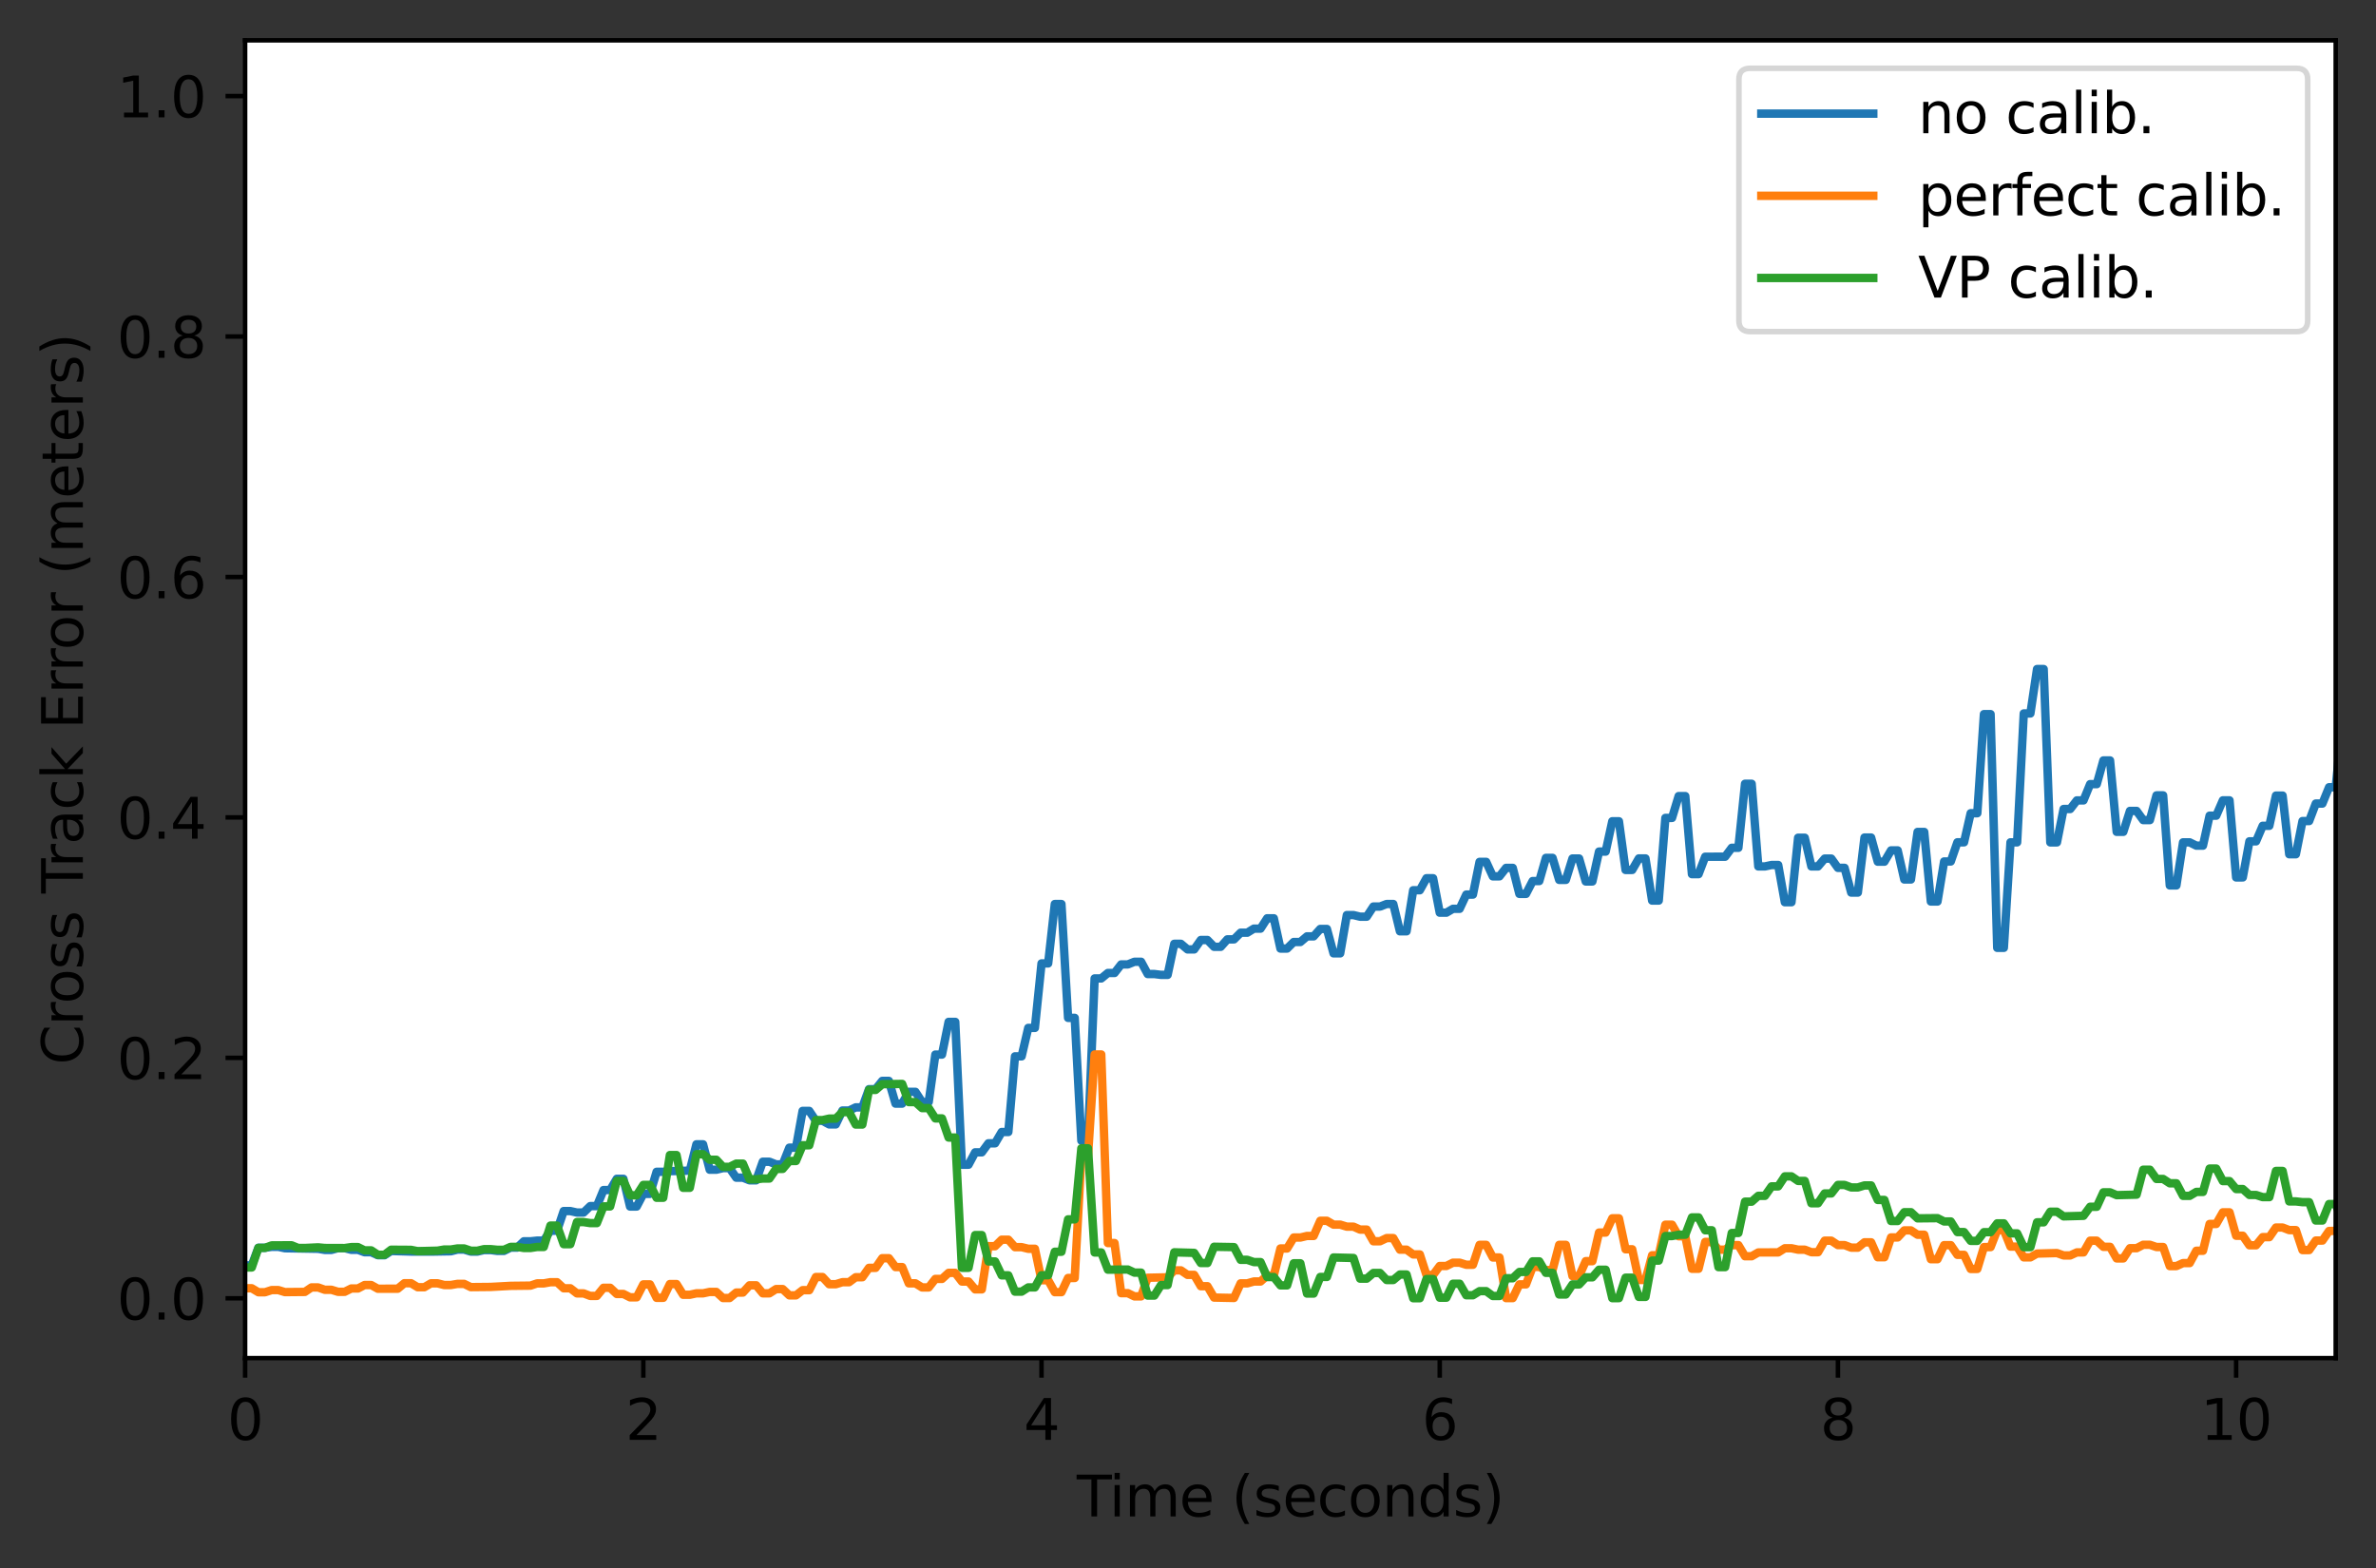 <?xml version="1.0" encoding="utf-8" standalone="no"?>
<!DOCTYPE svg PUBLIC "-//W3C//DTD SVG 1.1//EN"
  "http://www.w3.org/Graphics/SVG/1.1/DTD/svg11.dtd">
<svg xmlns:xlink="http://www.w3.org/1999/xlink" width="424.381pt" height="280.156pt" viewBox="0 0 424.381 280.156" xmlns="http://www.w3.org/2000/svg" version="1.1">
 <rect x="0" y="0" width="424.381" height="280.156" fill="#333333" stroke="none"/>
 <defs>
  <style type="text/css">*{stroke-linejoin: round; stroke-linecap: butt}</style>
 </defs>
 <g id="figure_1">
  <g id="patch_1">
   <path d="M 0 280.156 
L 424.381 280.156 
L 424.381 0 
L 0 0 
L 0 280.156 
z
" style="fill: none"/>
  </g>
  <g id="axes_1">
   <g id="patch_2">
    <path d="M 43.781 242.6 
L 417.181 242.6 
L 417.181 7.2 
L 43.781 7.2 
z
" style="fill: #ffffff"/>
   </g>
   <g id="matplotlib.axis_1">
    <g id="xtick_1">
     <g id="line2d_1">
      <defs>
       <path id="m10e07c6dd2" d="M 0 0 
L 0 3.5 
" style="stroke: #000000; stroke-width: 0.8"/>
      </defs>
      <g>
       <use xlink:href="#m10e07c6dd2" x="43.781" y="242.6" style="stroke: #000000; stroke-width: 0.8"/>
      </g>
     </g>
     <g id="text_1">
      <!-- 0 -->
      <g transform="translate(40.6 257.198)scale(0.1 -0.1)">
       <defs>
        <path id="DejaVuSans-30" d="M 2034 4250 
Q 1547 4250 1301 3770 
Q 1056 3291 1056 2328 
Q 1056 1369 1301 889 
Q 1547 409 2034 409 
Q 2525 409 2770 889 
Q 3016 1369 3016 2328 
Q 3016 3291 2770 3770 
Q 2525 4250 2034 4250 
z
M 2034 4750 
Q 2819 4750 3233 4129 
Q 3647 3509 3647 2328 
Q 3647 1150 3233 529 
Q 2819 -91 2034 -91 
Q 1250 -91 836 529 
Q 422 1150 422 2328 
Q 422 3509 836 4129 
Q 1250 4750 2034 4750 
z
" transform="scale(0.016)"/>
       </defs>
       <use xlink:href="#DejaVuSans-30"/>
      </g>
     </g>
    </g>
    <g id="xtick_2">
     <g id="line2d_2">
      <g>
       <use xlink:href="#m10e07c6dd2" x="114.905" y="242.6" style="stroke: #000000; stroke-width: 0.8"/>
      </g>
     </g>
     <g id="text_2">
      <!-- 2 -->
      <g transform="translate(111.724 257.198)scale(0.1 -0.1)">
       <defs>
        <path id="DejaVuSans-32" d="M 1228 531 
L 3431 531 
L 3431 0 
L 469 0 
L 469 531 
Q 828 903 1448 1529 
Q 2069 2156 2228 2338 
Q 2531 2678 2651 2914 
Q 2772 3150 2772 3378 
Q 2772 3750 2511 3984 
Q 2250 4219 1831 4219 
Q 1534 4219 1204 4116 
Q 875 4013 500 3803 
L 500 4441 
Q 881 4594 1212 4672 
Q 1544 4750 1819 4750 
Q 2544 4750 2975 4387 
Q 3406 4025 3406 3419 
Q 3406 3131 3298 2873 
Q 3191 2616 2906 2266 
Q 2828 2175 2409 1742 
Q 1991 1309 1228 531 
z
" transform="scale(0.016)"/>
       </defs>
       <use xlink:href="#DejaVuSans-32"/>
      </g>
     </g>
    </g>
    <g id="xtick_3">
     <g id="line2d_3">
      <g>
       <use xlink:href="#m10e07c6dd2" x="186.029" y="242.6" style="stroke: #000000; stroke-width: 0.8"/>
      </g>
     </g>
     <g id="text_3">
      <!-- 4 -->
      <g transform="translate(182.848 257.198)scale(0.1 -0.1)">
       <defs>
        <path id="DejaVuSans-34" d="M 2419 4116 
L 825 1625 
L 2419 1625 
L 2419 4116 
z
M 2253 4666 
L 3047 4666 
L 3047 1625 
L 3713 1625 
L 3713 1100 
L 3047 1100 
L 3047 0 
L 2419 0 
L 2419 1100 
L 313 1100 
L 313 1709 
L 2253 4666 
z
" transform="scale(0.016)"/>
       </defs>
       <use xlink:href="#DejaVuSans-34"/>
      </g>
     </g>
    </g>
    <g id="xtick_4">
     <g id="line2d_4">
      <g>
       <use xlink:href="#m10e07c6dd2" x="257.153" y="242.6" style="stroke: #000000; stroke-width: 0.8"/>
      </g>
     </g>
     <g id="text_4">
      <!-- 6 -->
      <g transform="translate(253.971 257.198)scale(0.1 -0.1)">
       <defs>
        <path id="DejaVuSans-36" d="M 2113 2584 
Q 1688 2584 1439 2293 
Q 1191 2003 1191 1497 
Q 1191 994 1439 701 
Q 1688 409 2113 409 
Q 2538 409 2786 701 
Q 3034 994 3034 1497 
Q 3034 2003 2786 2293 
Q 2538 2584 2113 2584 
z
M 3366 4563 
L 3366 3988 
Q 3128 4100 2886 4159 
Q 2644 4219 2406 4219 
Q 1781 4219 1451 3797 
Q 1122 3375 1075 2522 
Q 1259 2794 1537 2939 
Q 1816 3084 2150 3084 
Q 2853 3084 3261 2657 
Q 3669 2231 3669 1497 
Q 3669 778 3244 343 
Q 2819 -91 2113 -91 
Q 1303 -91 875 529 
Q 447 1150 447 2328 
Q 447 3434 972 4092 
Q 1497 4750 2381 4750 
Q 2619 4750 2861 4703 
Q 3103 4656 3366 4563 
z
" transform="scale(0.016)"/>
       </defs>
       <use xlink:href="#DejaVuSans-36"/>
      </g>
     </g>
    </g>
    <g id="xtick_5">
     <g id="line2d_5">
      <g>
       <use xlink:href="#m10e07c6dd2" x="328.276" y="242.6" style="stroke: #000000; stroke-width: 0.8"/>
      </g>
     </g>
     <g id="text_5">
      <!-- 8 -->
      <g transform="translate(325.095 257.198)scale(0.1 -0.1)">
       <defs>
        <path id="DejaVuSans-38" d="M 2034 2216 
Q 1584 2216 1326 1975 
Q 1069 1734 1069 1313 
Q 1069 891 1326 650 
Q 1584 409 2034 409 
Q 2484 409 2743 651 
Q 3003 894 3003 1313 
Q 3003 1734 2745 1975 
Q 2488 2216 2034 2216 
z
M 1403 2484 
Q 997 2584 770 2862 
Q 544 3141 544 3541 
Q 544 4100 942 4425 
Q 1341 4750 2034 4750 
Q 2731 4750 3128 4425 
Q 3525 4100 3525 3541 
Q 3525 3141 3298 2862 
Q 3072 2584 2669 2484 
Q 3125 2378 3379 2068 
Q 3634 1759 3634 1313 
Q 3634 634 3220 271 
Q 2806 -91 2034 -91 
Q 1263 -91 848 271 
Q 434 634 434 1313 
Q 434 1759 690 2068 
Q 947 2378 1403 2484 
z
M 1172 3481 
Q 1172 3119 1398 2916 
Q 1625 2713 2034 2713 
Q 2441 2713 2670 2916 
Q 2900 3119 2900 3481 
Q 2900 3844 2670 4047 
Q 2441 4250 2034 4250 
Q 1625 4250 1398 4047 
Q 1172 3844 1172 3481 
z
" transform="scale(0.016)"/>
       </defs>
       <use xlink:href="#DejaVuSans-38"/>
      </g>
     </g>
    </g>
    <g id="xtick_6">
     <g id="line2d_6">
      <g>
       <use xlink:href="#m10e07c6dd2" x="399.4" y="242.6" style="stroke: #000000; stroke-width: 0.8"/>
      </g>
     </g>
     <g id="text_6">
      <!-- 10 -->
      <g transform="translate(393.038 257.198)scale(0.1 -0.1)">
       <defs>
        <path id="DejaVuSans-31" d="M 794 531 
L 1825 531 
L 1825 4091 
L 703 3866 
L 703 4441 
L 1819 4666 
L 2450 4666 
L 2450 531 
L 3481 531 
L 3481 0 
L 794 0 
L 794 531 
z
" transform="scale(0.016)"/>
       </defs>
       <use xlink:href="#DejaVuSans-31"/>
       <use xlink:href="#DejaVuSans-30" x="63.623"/>
      </g>
     </g>
    </g>
    <g id="text_7">
     <!-- Time (seconds) -->
     <g transform="translate(192.32 270.877)scale(0.1 -0.1)">
      <defs>
       <path id="DejaVuSans-54" d="M -19 4666 
L 3928 4666 
L 3928 4134 
L 2272 4134 
L 2272 0 
L 1638 0 
L 1638 4134 
L -19 4134 
L -19 4666 
z
" transform="scale(0.016)"/>
       <path id="DejaVuSans-69" d="M 603 3500 
L 1178 3500 
L 1178 0 
L 603 0 
L 603 3500 
z
M 603 4863 
L 1178 4863 
L 1178 4134 
L 603 4134 
L 603 4863 
z
" transform="scale(0.016)"/>
       <path id="DejaVuSans-6d" d="M 3328 2828 
Q 3544 3216 3844 3400 
Q 4144 3584 4550 3584 
Q 5097 3584 5394 3201 
Q 5691 2819 5691 2113 
L 5691 0 
L 5113 0 
L 5113 2094 
Q 5113 2597 4934 2840 
Q 4756 3084 4391 3084 
Q 3944 3084 3684 2787 
Q 3425 2491 3425 1978 
L 3425 0 
L 2847 0 
L 2847 2094 
Q 2847 2600 2669 2842 
Q 2491 3084 2119 3084 
Q 1678 3084 1418 2786 
Q 1159 2488 1159 1978 
L 1159 0 
L 581 0 
L 581 3500 
L 1159 3500 
L 1159 2956 
Q 1356 3278 1631 3431 
Q 1906 3584 2284 3584 
Q 2666 3584 2933 3390 
Q 3200 3197 3328 2828 
z
" transform="scale(0.016)"/>
       <path id="DejaVuSans-65" d="M 3597 1894 
L 3597 1613 
L 953 1613 
Q 991 1019 1311 708 
Q 1631 397 2203 397 
Q 2534 397 2845 478 
Q 3156 559 3463 722 
L 3463 178 
Q 3153 47 2828 -22 
Q 2503 -91 2169 -91 
Q 1331 -91 842 396 
Q 353 884 353 1716 
Q 353 2575 817 3079 
Q 1281 3584 2069 3584 
Q 2775 3584 3186 3129 
Q 3597 2675 3597 1894 
z
M 3022 2063 
Q 3016 2534 2758 2815 
Q 2500 3097 2075 3097 
Q 1594 3097 1305 2825 
Q 1016 2553 972 2059 
L 3022 2063 
z
" transform="scale(0.016)"/>
       <path id="DejaVuSans-20" transform="scale(0.016)"/>
       <path id="DejaVuSans-28" d="M 1984 4856 
Q 1566 4138 1362 3434 
Q 1159 2731 1159 2009 
Q 1159 1288 1364 580 
Q 1569 -128 1984 -844 
L 1484 -844 
Q 1016 -109 783 600 
Q 550 1309 550 2009 
Q 550 2706 781 3412 
Q 1013 4119 1484 4856 
L 1984 4856 
z
" transform="scale(0.016)"/>
       <path id="DejaVuSans-73" d="M 2834 3397 
L 2834 2853 
Q 2591 2978 2328 3040 
Q 2066 3103 1784 3103 
Q 1356 3103 1142 2972 
Q 928 2841 928 2578 
Q 928 2378 1081 2264 
Q 1234 2150 1697 2047 
L 1894 2003 
Q 2506 1872 2764 1633 
Q 3022 1394 3022 966 
Q 3022 478 2636 193 
Q 2250 -91 1575 -91 
Q 1294 -91 989 -36 
Q 684 19 347 128 
L 347 722 
Q 666 556 975 473 
Q 1284 391 1588 391 
Q 1994 391 2212 530 
Q 2431 669 2431 922 
Q 2431 1156 2273 1281 
Q 2116 1406 1581 1522 
L 1381 1569 
Q 847 1681 609 1914 
Q 372 2147 372 2553 
Q 372 3047 722 3315 
Q 1072 3584 1716 3584 
Q 2034 3584 2315 3537 
Q 2597 3491 2834 3397 
z
" transform="scale(0.016)"/>
       <path id="DejaVuSans-63" d="M 3122 3366 
L 3122 2828 
Q 2878 2963 2633 3030 
Q 2388 3097 2138 3097 
Q 1578 3097 1268 2742 
Q 959 2388 959 1747 
Q 959 1106 1268 751 
Q 1578 397 2138 397 
Q 2388 397 2633 464 
Q 2878 531 3122 666 
L 3122 134 
Q 2881 22 2623 -34 
Q 2366 -91 2075 -91 
Q 1284 -91 818 406 
Q 353 903 353 1747 
Q 353 2603 823 3093 
Q 1294 3584 2113 3584 
Q 2378 3584 2631 3529 
Q 2884 3475 3122 3366 
z
" transform="scale(0.016)"/>
       <path id="DejaVuSans-6f" d="M 1959 3097 
Q 1497 3097 1228 2736 
Q 959 2375 959 1747 
Q 959 1119 1226 758 
Q 1494 397 1959 397 
Q 2419 397 2687 759 
Q 2956 1122 2956 1747 
Q 2956 2369 2687 2733 
Q 2419 3097 1959 3097 
z
M 1959 3584 
Q 2709 3584 3137 3096 
Q 3566 2609 3566 1747 
Q 3566 888 3137 398 
Q 2709 -91 1959 -91 
Q 1206 -91 779 398 
Q 353 888 353 1747 
Q 353 2609 779 3096 
Q 1206 3584 1959 3584 
z
" transform="scale(0.016)"/>
       <path id="DejaVuSans-6e" d="M 3513 2113 
L 3513 0 
L 2938 0 
L 2938 2094 
Q 2938 2591 2744 2837 
Q 2550 3084 2163 3084 
Q 1697 3084 1428 2787 
Q 1159 2491 1159 1978 
L 1159 0 
L 581 0 
L 581 3500 
L 1159 3500 
L 1159 2956 
Q 1366 3272 1645 3428 
Q 1925 3584 2291 3584 
Q 2894 3584 3203 3211 
Q 3513 2838 3513 2113 
z
" transform="scale(0.016)"/>
       <path id="DejaVuSans-64" d="M 2906 2969 
L 2906 4863 
L 3481 4863 
L 3481 0 
L 2906 0 
L 2906 525 
Q 2725 213 2448 61 
Q 2172 -91 1784 -91 
Q 1150 -91 751 415 
Q 353 922 353 1747 
Q 353 2572 751 3078 
Q 1150 3584 1784 3584 
Q 2172 3584 2448 3432 
Q 2725 3281 2906 2969 
z
M 947 1747 
Q 947 1113 1208 752 
Q 1469 391 1925 391 
Q 2381 391 2643 752 
Q 2906 1113 2906 1747 
Q 2906 2381 2643 2742 
Q 2381 3103 1925 3103 
Q 1469 3103 1208 2742 
Q 947 2381 947 1747 
z
" transform="scale(0.016)"/>
       <path id="DejaVuSans-29" d="M 513 4856 
L 1013 4856 
Q 1481 4119 1714 3412 
Q 1947 2706 1947 2009 
Q 1947 1309 1714 600 
Q 1481 -109 1013 -844 
L 513 -844 
Q 928 -128 1133 580 
Q 1338 1288 1338 2009 
Q 1338 2731 1133 3434 
Q 928 4138 513 4856 
z
" transform="scale(0.016)"/>
      </defs>
      <use xlink:href="#DejaVuSans-54"/>
      <use xlink:href="#DejaVuSans-69" x="57.959"/>
      <use xlink:href="#DejaVuSans-6d" x="85.742"/>
      <use xlink:href="#DejaVuSans-65" x="183.154"/>
      <use xlink:href="#DejaVuSans-20" x="244.678"/>
      <use xlink:href="#DejaVuSans-28" x="276.465"/>
      <use xlink:href="#DejaVuSans-73" x="315.479"/>
      <use xlink:href="#DejaVuSans-65" x="367.578"/>
      <use xlink:href="#DejaVuSans-63" x="429.102"/>
      <use xlink:href="#DejaVuSans-6f" x="484.082"/>
      <use xlink:href="#DejaVuSans-6e" x="545.264"/>
      <use xlink:href="#DejaVuSans-64" x="608.643"/>
      <use xlink:href="#DejaVuSans-73" x="672.119"/>
      <use xlink:href="#DejaVuSans-29" x="724.219"/>
     </g>
    </g>
   </g>
   <g id="matplotlib.axis_2">
    <g id="ytick_1">
     <g id="line2d_7">
      <defs>
       <path id="m5799a62fbe" d="M 0 0 
L -3.5 0 
" style="stroke: #000000; stroke-width: 0.8"/>
      </defs>
      <g>
       <use xlink:href="#m5799a62fbe" x="43.781" y="231.917" style="stroke: #000000; stroke-width: 0.8"/>
      </g>
     </g>
     <g id="text_8">
      <!-- 0.0 -->
      <g transform="translate(20.878 235.716)scale(0.1 -0.1)">
       <defs>
        <path id="DejaVuSans-2e" d="M 684 794 
L 1344 794 
L 1344 0 
L 684 0 
L 684 794 
z
" transform="scale(0.016)"/>
       </defs>
       <use xlink:href="#DejaVuSans-30"/>
       <use xlink:href="#DejaVuSans-2e" x="63.623"/>
       <use xlink:href="#DejaVuSans-30" x="95.41"/>
      </g>
     </g>
    </g>
    <g id="ytick_2">
     <g id="line2d_8">
      <g>
       <use xlink:href="#m5799a62fbe" x="43.781" y="188.966" style="stroke: #000000; stroke-width: 0.8"/>
      </g>
     </g>
     <g id="text_9">
      <!-- 0.2 -->
      <g transform="translate(20.878 192.765)scale(0.1 -0.1)">
       <use xlink:href="#DejaVuSans-30"/>
       <use xlink:href="#DejaVuSans-2e" x="63.623"/>
       <use xlink:href="#DejaVuSans-32" x="95.41"/>
      </g>
     </g>
    </g>
    <g id="ytick_3">
     <g id="line2d_9">
      <g>
       <use xlink:href="#m5799a62fbe" x="43.781" y="146.015" style="stroke: #000000; stroke-width: 0.8"/>
      </g>
     </g>
     <g id="text_10">
      <!-- 0.4 -->
      <g transform="translate(20.878 149.814)scale(0.1 -0.1)">
       <use xlink:href="#DejaVuSans-30"/>
       <use xlink:href="#DejaVuSans-2e" x="63.623"/>
       <use xlink:href="#DejaVuSans-34" x="95.41"/>
      </g>
     </g>
    </g>
    <g id="ytick_4">
     <g id="line2d_10">
      <g>
       <use xlink:href="#m5799a62fbe" x="43.781" y="103.064" style="stroke: #000000; stroke-width: 0.8"/>
      </g>
     </g>
     <g id="text_11">
      <!-- 0.6 -->
      <g transform="translate(20.878 106.864)scale(0.1 -0.1)">
       <use xlink:href="#DejaVuSans-30"/>
       <use xlink:href="#DejaVuSans-2e" x="63.623"/>
       <use xlink:href="#DejaVuSans-36" x="95.41"/>
      </g>
     </g>
    </g>
    <g id="ytick_5">
     <g id="line2d_11">
      <g>
       <use xlink:href="#m5799a62fbe" x="43.781" y="60.113" style="stroke: #000000; stroke-width: 0.8"/>
      </g>
     </g>
     <g id="text_12">
      <!-- 0.8 -->
      <g transform="translate(20.878 63.913)scale(0.1 -0.1)">
       <use xlink:href="#DejaVuSans-30"/>
       <use xlink:href="#DejaVuSans-2e" x="63.623"/>
       <use xlink:href="#DejaVuSans-38" x="95.41"/>
      </g>
     </g>
    </g>
    <g id="ytick_6">
     <g id="line2d_12">
      <g>
       <use xlink:href="#m5799a62fbe" x="43.781" y="17.163" style="stroke: #000000; stroke-width: 0.8"/>
      </g>
     </g>
     <g id="text_13">
      <!-- 1.0 -->
      <g transform="translate(20.878 20.962)scale(0.1 -0.1)">
       <use xlink:href="#DejaVuSans-31"/>
       <use xlink:href="#DejaVuSans-2e" x="63.623"/>
       <use xlink:href="#DejaVuSans-30" x="95.41"/>
      </g>
     </g>
    </g>
    <g id="text_14">
     <!-- Cross Track Error (meters) -->
     <g transform="translate(14.798 190.181)rotate(-90)scale(0.1 -0.1)">
      <defs>
       <path id="DejaVuSans-43" d="M 4122 4306 
L 4122 3641 
Q 3803 3938 3442 4084 
Q 3081 4231 2675 4231 
Q 1875 4231 1450 3742 
Q 1025 3253 1025 2328 
Q 1025 1406 1450 917 
Q 1875 428 2675 428 
Q 3081 428 3442 575 
Q 3803 722 4122 1019 
L 4122 359 
Q 3791 134 3420 21 
Q 3050 -91 2638 -91 
Q 1578 -91 968 557 
Q 359 1206 359 2328 
Q 359 3453 968 4101 
Q 1578 4750 2638 4750 
Q 3056 4750 3426 4639 
Q 3797 4528 4122 4306 
z
" transform="scale(0.016)"/>
       <path id="DejaVuSans-72" d="M 2631 2963 
Q 2534 3019 2420 3045 
Q 2306 3072 2169 3072 
Q 1681 3072 1420 2755 
Q 1159 2438 1159 1844 
L 1159 0 
L 581 0 
L 581 3500 
L 1159 3500 
L 1159 2956 
Q 1341 3275 1631 3429 
Q 1922 3584 2338 3584 
Q 2397 3584 2469 3576 
Q 2541 3569 2628 3553 
L 2631 2963 
z
" transform="scale(0.016)"/>
       <path id="DejaVuSans-61" d="M 2194 1759 
Q 1497 1759 1228 1600 
Q 959 1441 959 1056 
Q 959 750 1161 570 
Q 1363 391 1709 391 
Q 2188 391 2477 730 
Q 2766 1069 2766 1631 
L 2766 1759 
L 2194 1759 
z
M 3341 1997 
L 3341 0 
L 2766 0 
L 2766 531 
Q 2569 213 2275 61 
Q 1981 -91 1556 -91 
Q 1019 -91 701 211 
Q 384 513 384 1019 
Q 384 1609 779 1909 
Q 1175 2209 1959 2209 
L 2766 2209 
L 2766 2266 
Q 2766 2663 2505 2880 
Q 2244 3097 1772 3097 
Q 1472 3097 1187 3025 
Q 903 2953 641 2809 
L 641 3341 
Q 956 3463 1253 3523 
Q 1550 3584 1831 3584 
Q 2591 3584 2966 3190 
Q 3341 2797 3341 1997 
z
" transform="scale(0.016)"/>
       <path id="DejaVuSans-6b" d="M 581 4863 
L 1159 4863 
L 1159 1991 
L 2875 3500 
L 3609 3500 
L 1753 1863 
L 3688 0 
L 2938 0 
L 1159 1709 
L 1159 0 
L 581 0 
L 581 4863 
z
" transform="scale(0.016)"/>
       <path id="DejaVuSans-45" d="M 628 4666 
L 3578 4666 
L 3578 4134 
L 1259 4134 
L 1259 2753 
L 3481 2753 
L 3481 2222 
L 1259 2222 
L 1259 531 
L 3634 531 
L 3634 0 
L 628 0 
L 628 4666 
z
" transform="scale(0.016)"/>
       <path id="DejaVuSans-74" d="M 1172 4494 
L 1172 3500 
L 2356 3500 
L 2356 3053 
L 1172 3053 
L 1172 1153 
Q 1172 725 1289 603 
Q 1406 481 1766 481 
L 2356 481 
L 2356 0 
L 1766 0 
Q 1100 0 847 248 
Q 594 497 594 1153 
L 594 3053 
L 172 3053 
L 172 3500 
L 594 3500 
L 594 4494 
L 1172 4494 
z
" transform="scale(0.016)"/>
      </defs>
      <use xlink:href="#DejaVuSans-43"/>
      <use xlink:href="#DejaVuSans-72" x="69.824"/>
      <use xlink:href="#DejaVuSans-6f" x="108.688"/>
      <use xlink:href="#DejaVuSans-73" x="169.869"/>
      <use xlink:href="#DejaVuSans-73" x="221.969"/>
      <use xlink:href="#DejaVuSans-20" x="274.068"/>
      <use xlink:href="#DejaVuSans-54" x="305.855"/>
      <use xlink:href="#DejaVuSans-72" x="352.189"/>
      <use xlink:href="#DejaVuSans-61" x="393.303"/>
      <use xlink:href="#DejaVuSans-63" x="454.582"/>
      <use xlink:href="#DejaVuSans-6b" x="509.562"/>
      <use xlink:href="#DejaVuSans-20" x="567.473"/>
      <use xlink:href="#DejaVuSans-45" x="599.26"/>
      <use xlink:href="#DejaVuSans-72" x="662.443"/>
      <use xlink:href="#DejaVuSans-72" x="701.807"/>
      <use xlink:href="#DejaVuSans-6f" x="740.67"/>
      <use xlink:href="#DejaVuSans-72" x="801.852"/>
      <use xlink:href="#DejaVuSans-20" x="842.965"/>
      <use xlink:href="#DejaVuSans-28" x="874.752"/>
      <use xlink:href="#DejaVuSans-6d" x="913.766"/>
      <use xlink:href="#DejaVuSans-65" x="1011.178"/>
      <use xlink:href="#DejaVuSans-74" x="1072.701"/>
      <use xlink:href="#DejaVuSans-65" x="1111.91"/>
      <use xlink:href="#DejaVuSans-72" x="1173.434"/>
      <use xlink:href="#DejaVuSans-73" x="1214.547"/>
      <use xlink:href="#DejaVuSans-29" x="1266.646"/>
     </g>
    </g>
   </g>
   <g id="line2d_13">
    <path d="M 43.781 226.035 
L 44.967 226.035 
L 46.152 222.889 
L 47.337 222.889 
L 48.523 222.722 
L 49.708 222.722 
L 50.894 222.973 
L 56.821 223.073 
L 58.006 223.274 
L 59.191 223.274 
L 60.377 222.951 
L 61.562 222.951 
L 62.748 223.256 
L 63.933 223.256 
L 65.118 223.687 
L 66.304 223.687 
L 67.489 224.222 
L 68.675 224.222 
L 69.86 223.464 
L 73.416 223.567 
L 76.972 223.577 
L 80.529 223.516 
L 81.714 223.213 
L 82.899 223.213 
L 84.085 223.57 
L 85.27 223.57 
L 86.456 223.296 
L 87.641 223.296 
L 88.826 223.449 
L 90.012 223.449 
L 91.197 222.864 
L 92.383 222.864 
L 93.568 221.733 
L 94.753 221.733 
L 95.939 221.611 
L 97.124 221.611 
L 98.31 219.847 
L 99.495 219.847 
L 100.68 216.334 
L 101.866 216.334 
L 103.051 216.596 
L 104.236 216.596 
L 105.422 215.447 
L 106.607 215.447 
L 107.793 212.578 
L 108.978 212.578 
L 110.163 210.572 
L 111.349 210.572 
L 112.534 215.522 
L 113.72 215.522 
L 114.905 213.263 
L 116.09 213.263 
L 117.276 209.322 
L 118.461 209.322 
L 119.647 209.205 
L 123.203 209.11 
L 124.388 204.411 
L 125.574 204.411 
L 126.759 208.944 
L 127.944 208.944 
L 129.13 208.66 
L 130.315 208.66 
L 131.501 210.364 
L 132.686 210.364 
L 133.871 210.84 
L 135.057 210.84 
L 136.242 207.521 
L 137.428 207.521 
L 138.613 207.992 
L 139.798 207.992 
L 140.984 205.011 
L 142.169 205.011 
L 143.355 198.442 
L 144.54 198.442 
L 145.725 200.206 
L 146.911 200.206 
L 148.096 200.85 
L 149.282 200.85 
L 150.467 198.376 
L 151.652 198.376 
L 152.838 197.812 
L 154.023 197.812 
L 155.209 194.559 
L 156.394 194.559 
L 157.579 193.084 
L 158.765 193.084 
L 159.95 197.137 
L 161.136 197.137 
L 162.321 195.036 
L 163.506 195.036 
L 164.692 196.854 
L 165.877 196.854 
L 167.063 188.378 
L 168.248 188.378 
L 169.433 182.539 
L 170.619 182.539 
L 171.804 208.055 
L 172.99 208.055 
L 174.175 205.841 
L 175.36 205.841 
L 176.546 204.226 
L 177.731 204.226 
L 178.916 202.209 
L 180.102 202.209 
L 181.287 188.696 
L 182.473 188.696 
L 183.658 183.613 
L 184.843 183.613 
L 186.029 172.096 
L 187.214 172.096 
L 188.4 161.488 
L 189.585 161.488 
L 190.77 181.821 
L 191.956 181.821 
L 193.141 203.761 
L 194.327 203.761 
L 195.512 174.779 
L 196.697 174.779 
L 197.883 173.803 
L 199.068 173.803 
L 200.254 172.278 
L 201.439 172.278 
L 202.624 171.801 
L 203.81 171.801 
L 204.995 173.991 
L 206.181 173.991 
L 207.366 174.14 
L 208.551 174.14 
L 209.737 168.595 
L 210.922 168.595 
L 212.108 169.592 
L 213.293 169.592 
L 214.478 167.912 
L 215.664 167.912 
L 216.849 169.128 
L 218.035 169.128 
L 219.22 167.8 
L 220.405 167.8 
L 221.591 166.608 
L 222.776 166.608 
L 223.962 165.88 
L 225.147 165.88 
L 226.332 164.035 
L 227.518 164.035 
L 228.703 169.439 
L 229.889 169.439 
L 231.074 168.269 
L 232.259 168.269 
L 233.445 167.262 
L 234.63 167.262 
L 235.816 165.94 
L 237.001 165.94 
L 238.186 170.297 
L 239.372 170.297 
L 240.557 163.459 
L 241.743 163.459 
L 242.928 163.747 
L 244.113 163.747 
L 245.299 161.938 
L 246.484 161.938 
L 247.67 161.482 
L 248.855 161.482 
L 250.04 166.357 
L 251.226 166.357 
L 252.411 159.024 
L 253.596 159.024 
L 254.782 156.881 
L 255.967 156.881 
L 257.153 163.032 
L 258.338 163.032 
L 259.523 162.338 
L 260.709 162.338 
L 261.894 159.799 
L 263.08 159.799 
L 264.265 153.959 
L 265.45 153.959 
L 266.636 156.54 
L 267.821 156.54 
L 269.007 155.031 
L 270.192 155.031 
L 271.377 159.673 
L 272.563 159.673 
L 273.748 157.381 
L 274.934 157.381 
L 276.119 153.244 
L 277.304 153.244 
L 278.49 157.172 
L 279.675 157.172 
L 280.861 153.357 
L 282.046 153.357 
L 283.231 157.455 
L 284.417 157.455 
L 285.602 152.118 
L 286.788 152.118 
L 287.973 146.702 
L 289.158 146.702 
L 290.344 155.397 
L 291.529 155.397 
L 292.715 153.343 
L 293.9 153.343 
L 295.085 160.869 
L 296.271 160.869 
L 297.456 146.106 
L 298.642 146.106 
L 299.827 142.207 
L 301.012 142.207 
L 302.198 156.148 
L 303.383 156.148 
L 304.569 153.037 
L 308.125 153.032 
L 309.31 151.443 
L 310.496 151.443 
L 311.681 140.006 
L 312.866 140.006 
L 314.052 154.768 
L 315.237 154.768 
L 316.423 154.513 
L 317.608 154.513 
L 318.793 161.163 
L 319.979 161.163 
L 321.164 149.644 
L 322.35 149.644 
L 323.535 154.769 
L 324.72 154.769 
L 325.906 153.372 
L 327.091 153.372 
L 328.276 155.025 
L 329.462 155.025 
L 330.647 159.439 
L 331.833 159.439 
L 333.018 149.612 
L 334.203 149.612 
L 335.389 153.921 
L 336.574 153.921 
L 337.76 151.908 
L 338.945 151.908 
L 340.13 157.102 
L 341.316 157.102 
L 342.501 148.61 
L 343.687 148.61 
L 344.872 161.038 
L 346.057 161.038 
L 347.243 153.884 
L 348.428 153.884 
L 349.614 150.462 
L 350.799 150.462 
L 351.984 145.266 
L 353.17 145.266 
L 354.355 127.567 
L 355.541 127.567 
L 356.726 169.311 
L 357.911 169.311 
L 359.097 150.467 
L 360.282 150.467 
L 361.468 127.443 
L 362.653 127.443 
L 363.838 119.513 
L 365.024 119.513 
L 366.209 150.474 
L 367.395 150.474 
L 368.58 144.513 
L 369.765 144.513 
L 370.951 142.975 
L 372.136 142.975 
L 373.322 140.071 
L 374.507 140.071 
L 375.692 135.84 
L 376.878 135.84 
L 378.063 148.59 
L 379.249 148.59 
L 380.434 144.855 
L 381.619 144.855 
L 382.805 146.492 
L 383.99 146.492 
L 385.176 142.08 
L 386.361 142.08 
L 387.546 158.161 
L 388.732 158.161 
L 389.917 150.471 
L 391.103 150.471 
L 392.288 151.056 
L 393.473 151.056 
L 394.659 145.703 
L 395.844 145.703 
L 397.03 142.969 
L 398.215 142.969 
L 399.4 156.733 
L 400.586 156.733 
L 401.771 150.288 
L 402.956 150.288 
L 404.142 147.515 
L 405.327 147.515 
L 406.513 142.115 
L 407.698 142.115 
L 408.883 152.593 
L 410.069 152.593 
L 411.254 146.665 
L 412.44 146.665 
L 413.625 143.538 
L 414.81 143.538 
L 415.996 140.627 
L 417.181 140.627 
L 418.367 128.991 
L 419.552 128.991 
L 420.737 147.051 
L 421.923 147.051 
L 423.108 140.93 
L 424.294 140.93 
L 425.381 144.756 
L 425.381 144.756 
" clip-path="url(#pe59e779f16)" style="fill: none; stroke: #1f77b4; stroke-width: 1.5; stroke-linecap: square"/>
   </g>
   <g id="line2d_14">
    <path d="M 43.781 230.124 
L 44.967 230.124 
L 46.152 230.832 
L 47.337 230.832 
L 48.523 230.447 
L 49.708 230.447 
L 50.894 230.807 
L 54.45 230.774 
L 55.635 229.974 
L 56.821 229.974 
L 58.006 230.393 
L 59.191 230.393 
L 60.377 230.755 
L 61.562 230.755 
L 62.748 230.163 
L 63.933 230.163 
L 65.118 229.548 
L 66.304 229.548 
L 67.489 230.207 
L 71.045 230.2 
L 72.231 229.221 
L 73.416 229.221 
L 74.602 229.934 
L 75.787 229.934 
L 76.972 229.241 
L 78.158 229.241 
L 79.343 229.543 
L 80.529 229.543 
L 81.714 229.339 
L 82.899 229.339 
L 84.085 229.918 
L 87.641 229.884 
L 91.197 229.69 
L 94.753 229.651 
L 95.939 229.25 
L 97.124 229.25 
L 98.31 229.041 
L 99.495 229.041 
L 100.68 230.125 
L 101.866 230.125 
L 103.051 231.036 
L 104.236 231.036 
L 105.422 231.491 
L 106.607 231.491 
L 107.793 230.036 
L 108.978 230.036 
L 110.163 231.142 
L 111.349 231.142 
L 112.534 231.741 
L 113.72 231.741 
L 114.905 229.433 
L 116.09 229.433 
L 117.276 231.831 
L 118.461 231.831 
L 119.647 229.37 
L 120.832 229.37 
L 122.017 231.284 
L 123.203 231.284 
L 124.388 231.027 
L 125.574 231.027 
L 126.759 230.776 
L 127.944 230.776 
L 129.13 231.867 
L 130.315 231.867 
L 131.501 230.891 
L 132.686 230.891 
L 133.871 229.594 
L 135.057 229.594 
L 136.242 231.025 
L 137.428 231.025 
L 138.613 230.269 
L 139.798 230.269 
L 140.984 231.387 
L 142.169 231.387 
L 143.355 230.464 
L 144.54 230.464 
L 145.725 228.116 
L 146.911 228.116 
L 148.096 229.399 
L 149.282 229.399 
L 150.467 229.038 
L 151.652 229.038 
L 152.838 228.153 
L 154.023 228.153 
L 155.209 226.479 
L 156.394 226.479 
L 157.579 224.755 
L 158.765 224.755 
L 159.95 226.338 
L 161.136 226.338 
L 162.321 229.241 
L 163.506 229.241 
L 164.692 229.972 
L 165.877 229.972 
L 167.063 228.454 
L 168.248 228.454 
L 169.433 227.371 
L 170.619 227.371 
L 171.804 228.92 
L 172.99 228.92 
L 174.175 230.321 
L 175.36 230.321 
L 176.546 222.609 
L 177.731 222.609 
L 178.916 221.445 
L 180.102 221.445 
L 181.287 222.779 
L 182.473 222.779 
L 183.658 223.069 
L 184.843 223.069 
L 186.029 228.691 
L 187.214 228.691 
L 188.4 230.816 
L 189.585 230.816 
L 190.77 228.288 
L 191.956 228.288 
L 193.141 206.543 
L 194.327 206.543 
L 195.512 188.359 
L 196.697 188.359 
L 197.883 222.045 
L 199.068 222.045 
L 200.254 230.997 
L 201.439 230.997 
L 202.624 231.572 
L 203.81 231.572 
L 204.995 228.244 
L 208.551 228.167 
L 209.737 226.924 
L 210.922 226.924 
L 212.108 227.73 
L 213.293 227.73 
L 214.478 229.755 
L 215.664 229.755 
L 216.849 231.784 
L 220.405 231.856 
L 221.591 229.245 
L 222.776 229.245 
L 223.962 228.913 
L 225.147 228.913 
L 226.332 227.854 
L 227.518 227.854 
L 228.703 223.016 
L 229.889 223.016 
L 231.074 221.06 
L 232.259 221.06 
L 233.445 220.778 
L 234.63 220.778 
L 235.816 218.071 
L 237.001 218.071 
L 238.186 218.756 
L 239.372 218.756 
L 240.557 219.116 
L 241.743 219.116 
L 242.928 219.645 
L 244.113 219.645 
L 245.299 221.725 
L 246.484 221.725 
L 247.67 221.161 
L 248.855 221.161 
L 250.04 223.225 
L 251.226 223.225 
L 252.411 224.082 
L 253.596 224.082 
L 254.782 227.742 
L 255.967 227.742 
L 257.153 226.142 
L 258.338 226.142 
L 259.523 225.553 
L 260.709 225.553 
L 261.894 225.924 
L 263.08 225.924 
L 264.265 222.373 
L 265.45 222.373 
L 266.636 224.623 
L 267.821 224.623 
L 269.007 231.882 
L 270.192 231.882 
L 271.377 229.427 
L 272.563 229.427 
L 273.748 226.31 
L 274.934 226.31 
L 276.119 226.87 
L 277.304 226.87 
L 278.49 222.37 
L 279.675 222.37 
L 280.861 227.941 
L 282.046 227.941 
L 283.231 225.281 
L 284.417 225.281 
L 285.602 220.175 
L 286.788 220.175 
L 287.973 217.629 
L 289.158 217.629 
L 290.344 223.159 
L 291.529 223.159 
L 292.715 228.647 
L 293.9 228.647 
L 295.085 224.232 
L 296.271 224.232 
L 297.456 218.771 
L 298.642 218.771 
L 299.827 220.836 
L 301.012 220.836 
L 302.198 226.639 
L 303.383 226.639 
L 304.569 221.85 
L 305.754 221.85 
L 306.939 223.23 
L 308.125 223.23 
L 309.31 222.414 
L 310.496 222.414 
L 311.681 224.403 
L 312.866 224.403 
L 314.052 223.726 
L 317.608 223.715 
L 318.793 222.975 
L 319.979 222.975 
L 321.164 223.229 
L 322.35 223.229 
L 323.535 223.681 
L 324.72 223.681 
L 325.906 221.624 
L 327.091 221.624 
L 328.276 222.412 
L 329.462 222.412 
L 330.647 222.869 
L 331.833 222.869 
L 333.018 221.915 
L 334.203 221.915 
L 335.389 224.583 
L 336.574 224.583 
L 337.76 221.044 
L 338.945 221.044 
L 340.13 219.786 
L 341.316 219.786 
L 342.501 220.56 
L 343.687 220.56 
L 344.872 224.934 
L 346.057 224.934 
L 347.243 222.422 
L 348.428 222.422 
L 349.614 224.151 
L 350.799 224.151 
L 351.984 226.671 
L 353.17 226.671 
L 354.355 222.768 
L 355.541 222.768 
L 356.726 219.735 
L 357.911 219.735 
L 359.097 222.68 
L 360.282 222.68 
L 361.468 224.602 
L 362.653 224.602 
L 363.838 223.927 
L 367.395 223.834 
L 368.58 224.257 
L 369.765 224.257 
L 370.951 223.717 
L 372.136 223.717 
L 373.322 221.626 
L 374.507 221.626 
L 375.692 222.723 
L 376.878 222.723 
L 378.063 224.789 
L 379.249 224.789 
L 380.434 222.966 
L 381.619 222.966 
L 382.805 222.353 
L 383.99 222.353 
L 385.176 222.756 
L 386.361 222.756 
L 387.546 226.161 
L 388.732 226.161 
L 389.917 225.623 
L 391.103 225.623 
L 392.288 223.424 
L 393.473 223.424 
L 394.659 218.637 
L 395.844 218.637 
L 397.03 216.558 
L 398.215 216.558 
L 399.4 220.739 
L 400.586 220.739 
L 401.771 222.444 
L 402.956 222.444 
L 404.142 220.991 
L 405.327 220.991 
L 406.513 219.277 
L 407.698 219.277 
L 408.883 219.736 
L 410.069 219.736 
L 411.254 223.299 
L 412.44 223.299 
L 413.625 221.601 
L 414.81 221.601 
L 415.996 219.89 
L 419.552 219.828 
L 420.737 223.181 
L 421.923 223.181 
L 423.108 226.527 
L 424.294 226.527 
L 425.381 224.66 
L 425.381 224.66 
" clip-path="url(#pe59e779f16)" style="fill: none; stroke: #ff7f0e; stroke-width: 1.5; stroke-linecap: square"/>
   </g>
   <g id="line2d_15">
    <path d="M 43.781 226.407 
L 44.967 226.407 
L 46.152 222.909 
L 47.337 222.909 
L 48.523 222.463 
L 52.079 222.443 
L 53.264 222.926 
L 54.45 222.926 
L 56.821 222.815 
L 58.006 222.927 
L 61.562 222.94 
L 62.748 222.768 
L 63.933 222.768 
L 65.118 223.356 
L 66.304 223.356 
L 67.489 224.139 
L 68.675 224.139 
L 69.86 223.237 
L 73.416 223.26 
L 74.602 223.497 
L 78.158 223.405 
L 79.343 223.202 
L 80.529 223.202 
L 81.714 223.011 
L 82.899 223.011 
L 84.085 223.415 
L 85.27 223.415 
L 86.456 223.136 
L 87.641 223.136 
L 88.826 223.25 
L 90.012 223.25 
L 91.197 222.728 
L 92.383 222.728 
L 93.568 222.928 
L 94.753 222.928 
L 95.939 222.745 
L 97.124 222.745 
L 98.31 218.929 
L 99.495 218.929 
L 100.68 222.244 
L 101.866 222.244 
L 103.051 218.299 
L 104.236 218.299 
L 105.422 218.483 
L 106.607 218.483 
L 107.793 215.503 
L 108.978 215.503 
L 110.163 210.946 
L 111.349 210.946 
L 112.534 213.518 
L 113.72 213.518 
L 114.905 211.664 
L 116.09 211.664 
L 117.276 213.956 
L 118.461 213.956 
L 119.647 206.327 
L 120.832 206.327 
L 122.017 212.177 
L 123.203 212.177 
L 124.388 206.177 
L 125.574 206.177 
L 126.759 207.169 
L 127.944 207.169 
L 129.13 208.433 
L 130.315 208.433 
L 131.501 207.854 
L 132.686 207.854 
L 133.871 210.657 
L 135.057 210.657 
L 136.242 210.521 
L 137.428 210.521 
L 138.613 208.799 
L 139.798 208.799 
L 140.984 207.389 
L 142.169 207.389 
L 143.355 204.58 
L 144.54 204.58 
L 145.725 200.085 
L 146.911 200.085 
L 148.096 199.817 
L 149.282 199.817 
L 150.467 198.65 
L 151.652 198.65 
L 152.838 200.876 
L 154.023 200.876 
L 155.209 194.693 
L 156.394 194.693 
L 157.579 193.671 
L 161.136 193.621 
L 162.321 196.868 
L 163.506 196.868 
L 164.692 197.937 
L 165.877 197.937 
L 167.063 199.781 
L 168.248 199.781 
L 169.433 203.197 
L 170.619 203.197 
L 171.804 226.465 
L 172.99 226.465 
L 174.175 220.622 
L 175.36 220.622 
L 176.546 225.332 
L 177.731 225.332 
L 178.916 227.815 
L 180.102 227.815 
L 181.287 230.724 
L 182.473 230.724 
L 183.658 229.967 
L 184.843 229.967 
L 186.029 227.796 
L 187.214 227.796 
L 188.4 223.602 
L 189.585 223.602 
L 190.77 217.815 
L 191.956 217.815 
L 193.141 205.125 
L 194.327 205.125 
L 195.512 223.728 
L 196.697 223.728 
L 197.883 226.798 
L 201.439 226.775 
L 202.624 227.329 
L 203.81 227.329 
L 204.995 231.428 
L 206.181 231.428 
L 207.366 229.551 
L 208.551 229.551 
L 209.737 223.704 
L 213.293 223.8 
L 214.478 225.614 
L 215.664 225.614 
L 216.849 222.709 
L 220.405 222.772 
L 221.591 225.043 
L 222.776 225.043 
L 223.962 225.448 
L 225.147 225.448 
L 226.332 228.116 
L 227.518 228.116 
L 228.703 229.607 
L 229.889 229.607 
L 231.074 225.664 
L 232.259 225.664 
L 233.445 231.068 
L 234.63 231.068 
L 235.816 228.104 
L 237.001 228.104 
L 238.186 224.624 
L 241.743 224.713 
L 242.928 228.404 
L 244.113 228.404 
L 245.299 227.393 
L 246.484 227.393 
L 247.67 228.648 
L 248.855 228.648 
L 250.04 227.667 
L 251.226 227.667 
L 252.411 231.9 
L 253.596 231.9 
L 254.782 228.482 
L 255.967 228.482 
L 257.153 231.807 
L 258.338 231.807 
L 259.523 229.314 
L 260.709 229.314 
L 261.894 231.369 
L 263.08 231.369 
L 264.265 230.637 
L 265.45 230.637 
L 266.636 231.505 
L 267.821 231.505 
L 269.007 228.335 
L 270.192 228.335 
L 271.377 227.21 
L 272.563 227.21 
L 273.748 225.317 
L 274.934 225.317 
L 276.119 227.369 
L 277.304 227.369 
L 278.49 231.234 
L 279.675 231.234 
L 280.861 229.441 
L 282.046 229.441 
L 283.231 228.171 
L 284.417 228.171 
L 285.602 226.814 
L 286.788 226.814 
L 287.973 231.888 
L 289.158 231.888 
L 290.344 228.235 
L 291.529 228.235 
L 292.715 231.667 
L 293.9 231.667 
L 295.085 225.183 
L 296.271 225.183 
L 297.456 220.796 
L 298.642 220.796 
L 299.827 220.56 
L 301.012 220.56 
L 302.198 217.467 
L 303.383 217.467 
L 304.569 219.762 
L 305.754 219.762 
L 306.939 226.344 
L 308.125 226.344 
L 309.31 220.25 
L 310.496 220.25 
L 311.681 214.653 
L 312.866 214.653 
L 314.052 213.612 
L 315.237 213.612 
L 316.423 211.922 
L 317.608 211.922 
L 318.793 210.135 
L 319.979 210.135 
L 321.164 210.949 
L 322.35 210.949 
L 323.535 214.938 
L 324.72 214.938 
L 325.906 213.186 
L 327.091 213.186 
L 328.276 211.666 
L 329.462 211.666 
L 330.647 212.11 
L 331.833 212.11 
L 333.018 211.752 
L 334.203 211.752 
L 335.389 214.346 
L 336.574 214.346 
L 337.76 218.108 
L 338.945 218.108 
L 340.13 216.534 
L 341.316 216.534 
L 342.501 217.634 
L 346.057 217.598 
L 347.243 218.19 
L 348.428 218.19 
L 349.614 220.086 
L 350.799 220.086 
L 351.984 221.654 
L 353.17 221.654 
L 354.355 220.101 
L 355.541 220.101 
L 356.726 218.526 
L 357.911 218.526 
L 359.097 220.314 
L 360.282 220.314 
L 361.468 222.775 
L 362.653 222.775 
L 363.838 218.344 
L 365.024 218.344 
L 366.209 216.449 
L 367.395 216.449 
L 368.58 217.28 
L 372.136 217.18 
L 373.322 215.566 
L 374.507 215.566 
L 375.692 212.985 
L 376.878 212.985 
L 378.063 213.489 
L 381.619 213.4 
L 382.805 208.945 
L 383.99 208.945 
L 385.176 210.596 
L 386.361 210.596 
L 387.546 211.373 
L 388.732 211.373 
L 389.917 213.615 
L 391.103 213.615 
L 392.288 212.912 
L 393.473 212.912 
L 394.659 208.744 
L 395.844 208.744 
L 397.03 210.978 
L 398.215 210.978 
L 399.4 212.398 
L 400.586 212.398 
L 401.771 213.458 
L 402.956 213.458 
L 404.142 213.845 
L 405.327 213.845 
L 406.513 209.166 
L 407.698 209.166 
L 408.883 214.609 
L 410.069 214.609 
L 411.254 214.745 
L 412.44 214.745 
L 413.625 218.021 
L 414.81 218.021 
L 415.996 215.079 
L 417.181 215.079 
L 418.367 218.086 
L 419.552 218.086 
L 420.737 222.286 
L 421.923 222.286 
L 423.108 225.183 
L 424.294 225.183 
L 425.381 224.102 
L 425.381 224.102 
" clip-path="url(#pe59e779f16)" style="fill: none; stroke: #2ca02c; stroke-width: 1.5; stroke-linecap: square"/>
   </g>
   <g id="patch_3">
    <path d="M 43.781 242.6 
L 43.781 7.2 
" style="fill: none; stroke: #000000; stroke-width: 0.8; stroke-linejoin: miter; stroke-linecap: square"/>
   </g>
   <g id="patch_4">
    <path d="M 417.181 242.6 
L 417.181 7.2 
" style="fill: none; stroke: #000000; stroke-width: 0.8; stroke-linejoin: miter; stroke-linecap: square"/>
   </g>
   <g id="patch_5">
    <path d="M 43.781 242.6 
L 417.181 242.6 
" style="fill: none; stroke: #000000; stroke-width: 0.8; stroke-linejoin: miter; stroke-linecap: square"/>
   </g>
   <g id="patch_6">
    <path d="M 43.781 7.2 
L 417.181 7.2 
" style="fill: none; stroke: #000000; stroke-width: 0.8; stroke-linejoin: miter; stroke-linecap: square"/>
   </g>
   <g id="legend_1">
    <g id="patch_7">
     <path d="M 312.589 59.234 
L 410.181 59.234 
Q 412.181 59.234 412.181 57.234 
L 412.181 14.2 
Q 412.181 12.2 410.181 12.2 
L 312.589 12.2 
Q 310.589 12.2 310.589 14.2 
L 310.589 57.234 
Q 310.589 59.234 312.589 59.234 
z
" style="fill: #ffffff; opacity: 0.8; stroke: #cccccc; stroke-linejoin: miter"/>
    </g>
    <g id="line2d_16">
     <path d="M 314.589 20.298 
L 324.589 20.298 
L 334.589 20.298 
" style="fill: none; stroke: #1f77b4; stroke-width: 1.5; stroke-linecap: square"/>
    </g>
    <g id="text_15">
     <!-- no calib. -->
     <g transform="translate(342.589 23.798)scale(0.1 -0.1)">
      <defs>
       <path id="DejaVuSans-6c" d="M 603 4863 
L 1178 4863 
L 1178 0 
L 603 0 
L 603 4863 
z
" transform="scale(0.016)"/>
       <path id="DejaVuSans-62" d="M 3116 1747 
Q 3116 2381 2855 2742 
Q 2594 3103 2138 3103 
Q 1681 3103 1420 2742 
Q 1159 2381 1159 1747 
Q 1159 1113 1420 752 
Q 1681 391 2138 391 
Q 2594 391 2855 752 
Q 3116 1113 3116 1747 
z
M 1159 2969 
Q 1341 3281 1617 3432 
Q 1894 3584 2278 3584 
Q 2916 3584 3314 3078 
Q 3713 2572 3713 1747 
Q 3713 922 3314 415 
Q 2916 -91 2278 -91 
Q 1894 -91 1617 61 
Q 1341 213 1159 525 
L 1159 0 
L 581 0 
L 581 4863 
L 1159 4863 
L 1159 2969 
z
" transform="scale(0.016)"/>
      </defs>
      <use xlink:href="#DejaVuSans-6e"/>
      <use xlink:href="#DejaVuSans-6f" x="63.379"/>
      <use xlink:href="#DejaVuSans-20" x="124.561"/>
      <use xlink:href="#DejaVuSans-63" x="156.348"/>
      <use xlink:href="#DejaVuSans-61" x="211.328"/>
      <use xlink:href="#DejaVuSans-6c" x="272.607"/>
      <use xlink:href="#DejaVuSans-69" x="300.391"/>
      <use xlink:href="#DejaVuSans-62" x="328.174"/>
      <use xlink:href="#DejaVuSans-2e" x="391.65"/>
     </g>
    </g>
    <g id="line2d_17">
     <path d="M 314.589 34.977 
L 324.589 34.977 
L 334.589 34.977 
" style="fill: none; stroke: #ff7f0e; stroke-width: 1.5; stroke-linecap: square"/>
    </g>
    <g id="text_16">
     <!-- perfect calib. -->
     <g transform="translate(342.589 38.477)scale(0.1 -0.1)">
      <defs>
       <path id="DejaVuSans-70" d="M 1159 525 
L 1159 -1331 
L 581 -1331 
L 581 3500 
L 1159 3500 
L 1159 2969 
Q 1341 3281 1617 3432 
Q 1894 3584 2278 3584 
Q 2916 3584 3314 3078 
Q 3713 2572 3713 1747 
Q 3713 922 3314 415 
Q 2916 -91 2278 -91 
Q 1894 -91 1617 61 
Q 1341 213 1159 525 
z
M 3116 1747 
Q 3116 2381 2855 2742 
Q 2594 3103 2138 3103 
Q 1681 3103 1420 2742 
Q 1159 2381 1159 1747 
Q 1159 1113 1420 752 
Q 1681 391 2138 391 
Q 2594 391 2855 752 
Q 3116 1113 3116 1747 
z
" transform="scale(0.016)"/>
       <path id="DejaVuSans-66" d="M 2375 4863 
L 2375 4384 
L 1825 4384 
Q 1516 4384 1395 4259 
Q 1275 4134 1275 3809 
L 1275 3500 
L 2222 3500 
L 2222 3053 
L 1275 3053 
L 1275 0 
L 697 0 
L 697 3053 
L 147 3053 
L 147 3500 
L 697 3500 
L 697 3744 
Q 697 4328 969 4595 
Q 1241 4863 1831 4863 
L 2375 4863 
z
" transform="scale(0.016)"/>
      </defs>
      <use xlink:href="#DejaVuSans-70"/>
      <use xlink:href="#DejaVuSans-65" x="63.477"/>
      <use xlink:href="#DejaVuSans-72" x="125"/>
      <use xlink:href="#DejaVuSans-66" x="166.113"/>
      <use xlink:href="#DejaVuSans-65" x="201.318"/>
      <use xlink:href="#DejaVuSans-63" x="262.842"/>
      <use xlink:href="#DejaVuSans-74" x="317.822"/>
      <use xlink:href="#DejaVuSans-20" x="357.031"/>
      <use xlink:href="#DejaVuSans-63" x="388.818"/>
      <use xlink:href="#DejaVuSans-61" x="443.799"/>
      <use xlink:href="#DejaVuSans-6c" x="505.078"/>
      <use xlink:href="#DejaVuSans-69" x="532.861"/>
      <use xlink:href="#DejaVuSans-62" x="560.645"/>
      <use xlink:href="#DejaVuSans-2e" x="624.121"/>
     </g>
    </g>
    <g id="line2d_18">
     <path d="M 314.589 49.655 
L 324.589 49.655 
L 334.589 49.655 
" style="fill: none; stroke: #2ca02c; stroke-width: 1.5; stroke-linecap: square"/>
    </g>
    <g id="text_17">
     <!-- VP calib. -->
     <g transform="translate(342.589 53.155)scale(0.1 -0.1)">
      <defs>
       <path id="DejaVuSans-56" d="M 1831 0 
L 50 4666 
L 709 4666 
L 2188 738 
L 3669 4666 
L 4325 4666 
L 2547 0 
L 1831 0 
z
" transform="scale(0.016)"/>
       <path id="DejaVuSans-50" d="M 1259 4147 
L 1259 2394 
L 2053 2394 
Q 2494 2394 2734 2622 
Q 2975 2850 2975 3272 
Q 2975 3691 2734 3919 
Q 2494 4147 2053 4147 
L 1259 4147 
z
M 628 4666 
L 2053 4666 
Q 2838 4666 3239 4311 
Q 3641 3956 3641 3272 
Q 3641 2581 3239 2228 
Q 2838 1875 2053 1875 
L 1259 1875 
L 1259 0 
L 628 0 
L 628 4666 
z
" transform="scale(0.016)"/>
      </defs>
      <use xlink:href="#DejaVuSans-56"/>
      <use xlink:href="#DejaVuSans-50" x="68.408"/>
      <use xlink:href="#DejaVuSans-20" x="128.711"/>
      <use xlink:href="#DejaVuSans-63" x="160.498"/>
      <use xlink:href="#DejaVuSans-61" x="215.479"/>
      <use xlink:href="#DejaVuSans-6c" x="276.758"/>
      <use xlink:href="#DejaVuSans-69" x="304.541"/>
      <use xlink:href="#DejaVuSans-62" x="332.324"/>
      <use xlink:href="#DejaVuSans-2e" x="395.801"/>
     </g>
    </g>
   </g>
  </g>
 </g>
 <defs>
  <clipPath id="pe59e779f16">
   <rect x="43.781" y="7.2" width="373.4" height="235.4"/>
  </clipPath>
 </defs>
</svg>
